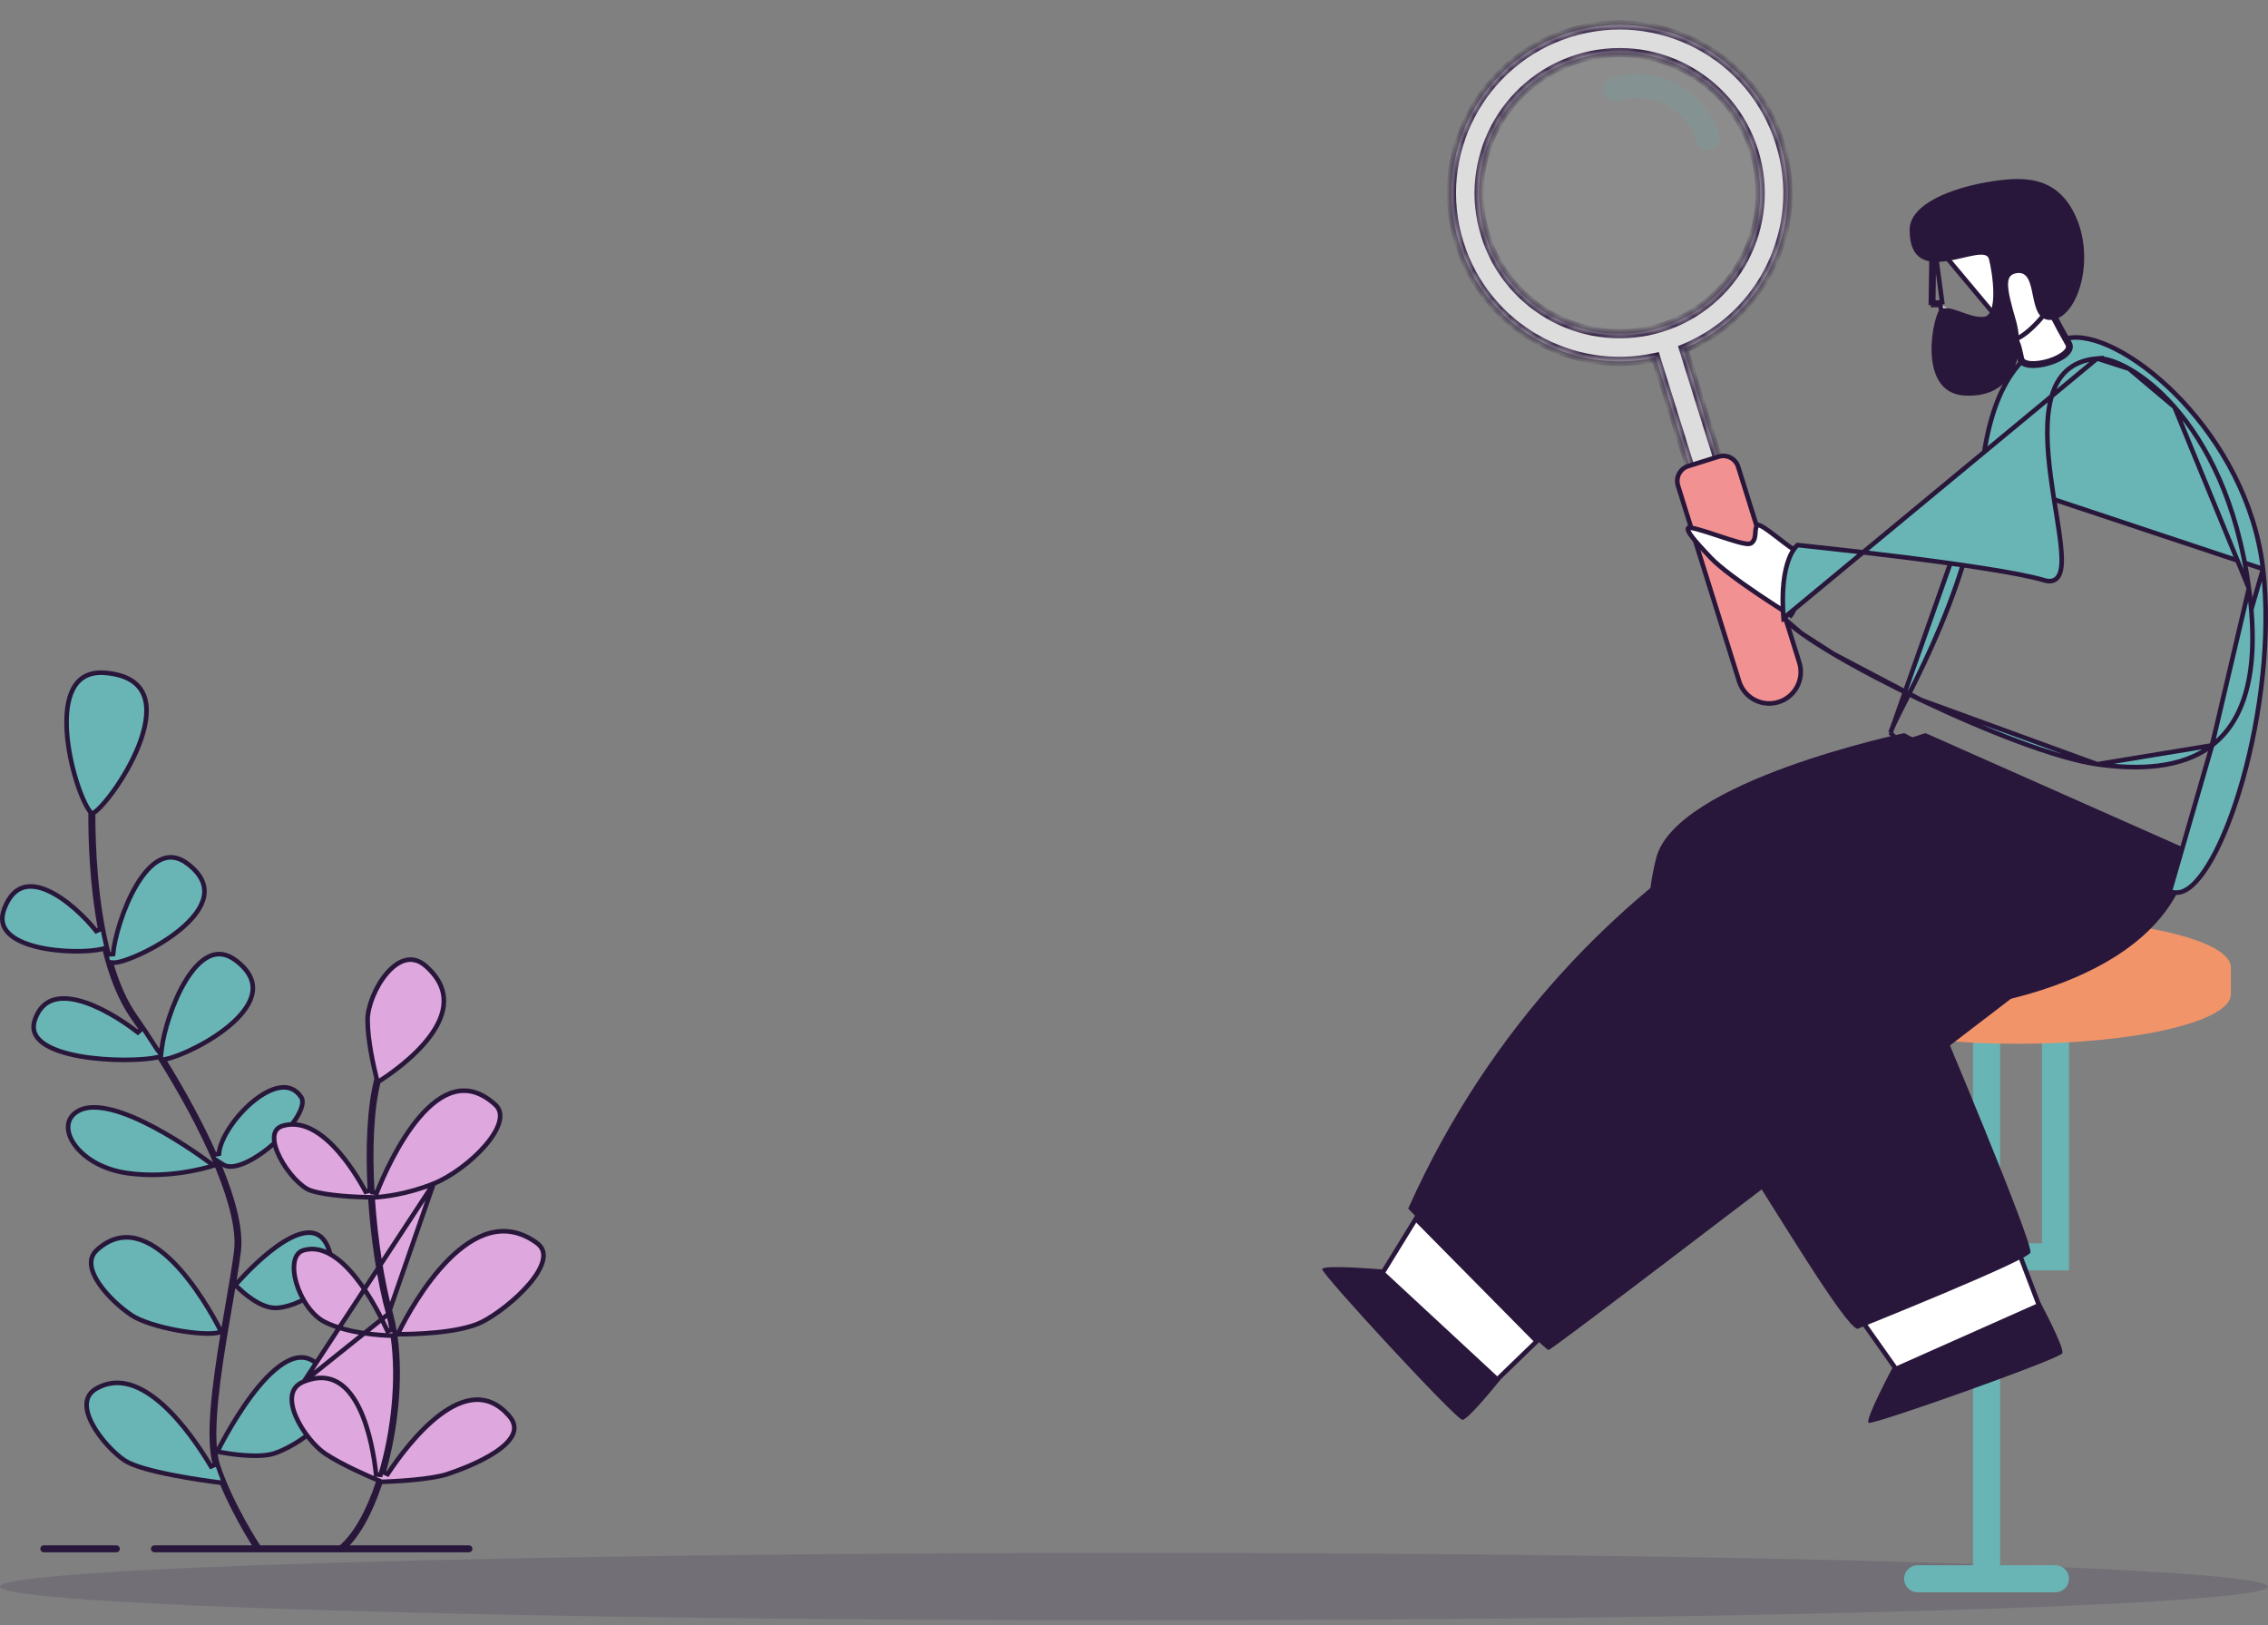 <svg width="247" height="177" viewBox="0 0 247 177" fill="none" xmlns="http://www.w3.org/2000/svg">
<rect x="0" y="0" width="247" height="177" fill="#808080" stroke="none"/>
<path opacity="0.2" d="M123.499 176.447C191.705 176.447 246.997 174.801 246.997 172.771C246.997 170.741 191.705 169.095 123.499 169.095C55.292 169.095 0 170.741 0 172.771C0 174.801 55.292 176.447 123.499 176.447Z" fill="#453157"/>
<path d="M11.435 103.513L11.374 103.268L11.129 103.332C10.488 103.5 9.371 103.606 8.076 103.587C6.785 103.569 5.337 103.427 4.038 103.111C2.732 102.792 1.609 102.305 0.934 101.619C0.6 101.28 0.378 100.896 0.291 100.46C0.204 100.023 0.249 99.515 0.479 98.921C1.002 97.569 1.724 96.897 2.516 96.646C3.319 96.393 4.255 96.552 5.241 96.996C7.216 97.884 9.252 99.848 10.481 101.386L10.922 101.183C9.985 96.256 9.856 91.232 9.872 88.54L9.873 88.448L9.814 88.378C9.607 88.129 9.357 87.694 9.093 87.107C8.831 86.526 8.563 85.81 8.314 85.012C7.816 83.415 7.403 81.499 7.283 79.678C7.162 77.849 7.339 76.153 7.987 74.966C8.308 74.378 8.742 73.919 9.312 73.624C9.882 73.33 10.607 73.191 11.525 73.274C13.963 73.496 15.181 74.457 15.676 75.735C16.183 77.045 15.965 78.763 15.345 80.553C14.727 82.335 13.728 84.141 12.738 85.597C12.243 86.324 11.753 86.961 11.317 87.46C10.877 87.965 10.505 88.315 10.246 88.484L10.133 88.558V88.693C10.133 91.929 10.349 98.353 11.822 103.938L12.312 103.896C12.464 102.169 13.41 98.814 14.893 96.339C15.637 95.1 16.494 94.116 17.424 93.649C17.883 93.418 18.358 93.315 18.848 93.367C19.339 93.419 19.863 93.628 20.419 94.048L20.419 94.048C21.242 94.672 21.749 95.299 22.018 95.91C22.286 96.518 22.325 97.126 22.189 97.728C21.913 98.947 20.919 100.155 19.61 101.233C18.309 102.305 16.733 103.22 15.359 103.86C14.673 104.179 14.041 104.429 13.523 104.594C12.994 104.763 12.614 104.834 12.418 104.824L12.061 104.804L12.166 105.147C12.789 107.186 13.598 109.08 14.664 110.602C15.413 111.672 16.243 112.914 17.105 114.266L17.12 114.289L17.139 114.308C17.149 114.317 17.155 114.324 17.159 114.328C17.163 114.332 17.165 114.334 17.166 114.336L17.54 114.803L17.609 114.209C17.823 112.384 18.788 109.105 20.26 106.723C20.998 105.53 21.842 104.595 22.753 104.16C23.204 103.945 23.67 103.854 24.151 103.911C24.633 103.969 25.147 104.177 25.691 104.589L25.691 104.589C27.223 105.749 27.667 106.922 27.505 108.028C27.339 109.162 26.527 110.297 25.384 111.339C24.247 112.375 22.814 113.29 21.472 113.986C20.127 114.684 18.892 115.152 18.154 115.308L17.807 115.382L17.993 115.684C19.898 118.783 21.859 122.32 23.369 125.724L23.847 125.639C23.896 124.863 24.32 123.849 24.999 122.809C25.674 121.776 26.582 120.745 27.561 119.94C28.545 119.132 29.578 118.569 30.502 118.435C30.96 118.368 31.385 118.408 31.766 118.569C32.146 118.729 32.498 119.016 32.801 119.471L32.801 119.471C32.935 119.671 32.978 119.948 32.908 120.31C32.839 120.673 32.662 121.096 32.391 121.558C31.85 122.48 30.962 123.506 29.942 124.423C28.922 125.339 27.787 126.132 26.759 126.596C26.245 126.828 25.768 126.973 25.352 127.016C24.936 127.059 24.599 126.997 24.343 126.837L23.683 126.422L23.979 127.143C25.428 130.682 26.278 133.942 25.984 136.291C25.871 137.176 25.711 138.224 25.524 139.361L25.459 139.754L25.459 139.753L25.379 140.231C25.276 140.846 25.166 141.48 25.053 142.128L25.053 142.129C24.599 144.767 24.098 147.68 23.751 150.412C23.404 153.14 23.209 155.706 23.371 157.644L23.402 158.017L23.401 158.017L23.403 158.029L23.443 158.511L23.468 158.463C23.531 158.865 23.611 159.244 23.721 159.576L23.721 159.576C25.181 163.948 28.09 168.378 28.226 168.58C28.264 168.637 28.25 168.715 28.192 168.755C28.166 168.772 28.142 168.778 28.121 168.778C28.077 168.778 28.04 168.758 28.018 168.725L28.016 168.722L28.016 168.722L28.016 168.721L28.016 168.721L28.014 168.718L28.009 168.71L27.988 168.678C27.97 168.651 27.945 168.612 27.912 168.561C27.847 168.46 27.753 168.313 27.636 168.125C27.402 167.75 27.075 167.213 26.7 166.56C25.95 165.253 25.008 163.482 24.221 161.602L24.165 161.469L24.022 161.451C23.137 161.34 20.995 161.052 18.832 160.63C17.75 160.418 16.666 160.174 15.733 159.903C14.794 159.629 14.032 159.334 13.575 159.03C12.478 158.299 10.931 156.716 10.069 155.1C9.638 154.291 9.394 153.503 9.438 152.825C9.481 152.167 9.796 151.59 10.546 151.173L10.547 151.173C12.946 149.84 15.434 150.916 17.679 152.915C19.914 154.904 21.817 157.736 22.983 159.686L23.437 159.486C23.016 158.075 22.986 155.927 23.183 153.419C23.38 150.919 23.797 148.097 24.25 145.356L24.315 144.961L24.315 144.961L24.376 144.592C24.518 143.738 24.663 142.898 24.804 142.085L24.805 142.085C25.181 139.901 25.537 137.827 25.735 136.257L25.735 136.256C26.017 133.998 25.205 130.819 23.777 127.297L23.795 127.311L23.434 126.463C21.909 122.885 19.77 118.968 17.431 115.236L17.336 115.085L17.163 115.126C15.667 115.473 11.875 115.588 8.663 115.009C7.056 114.719 5.631 114.261 4.715 113.598C4.26 113.269 3.944 112.898 3.785 112.485C3.627 112.076 3.612 111.602 3.803 111.042L3.803 111.042C4.196 109.889 4.85 109.246 5.648 108.944C6.458 108.637 7.454 108.669 8.546 108.945C10.73 109.498 13.184 111.001 15.015 112.417L15.376 112.079C15.072 111.63 14.768 111.184 14.46 110.747C13.086 108.792 12.118 106.24 11.435 103.513ZM34.451 155.42C33.003 156.854 31.02 157.883 29.922 158.25C29.045 158.543 27.796 158.562 26.598 158.473C25.41 158.385 24.309 158.193 23.748 158.084L23.671 158.069L23.842 157.738C24.611 156.247 26.699 152.424 29.08 149.973C30.277 148.74 31.503 147.903 32.635 147.822C33.723 147.744 34.825 148.364 35.801 150.315C36.752 152.218 35.901 153.985 34.451 155.42ZM23.271 126.923C21.991 127.32 18.101 128.348 13.846 127.742C11.265 127.373 9.34 126.187 8.298 124.883C7.246 123.566 7.138 122.217 7.964 121.389C8.699 120.654 9.817 120.458 11.188 120.657C12.555 120.856 14.119 121.441 15.677 122.194C18.79 123.698 21.812 125.841 23.055 126.762L23.271 126.923ZM25.802 140.095L25.633 139.926L25.956 139.569C26.856 138.574 28.914 136.429 30.977 135.176C32.013 134.546 33.008 134.168 33.839 134.231C34.247 134.262 34.617 134.4 34.941 134.672C35.267 134.946 35.559 135.367 35.79 135.984L35.79 135.984C36.172 137.001 36.136 137.899 35.845 138.677C35.552 139.461 34.993 140.14 34.305 140.7C32.919 141.826 31.066 142.424 30.001 142.424C29.19 142.424 28.329 142.037 27.562 141.537C26.8 141.04 26.161 140.453 25.802 140.095ZM23.907 144.666L24.094 145.027L23.932 145.076C23.52 145.199 22.844 145.238 22.005 145.194C21.173 145.15 20.208 145.028 19.233 144.845C17.269 144.478 15.314 143.876 14.327 143.218L14.327 143.218C13.216 142.478 11.705 141.147 10.77 139.753C10.303 139.055 9.994 138.362 9.935 137.733C9.877 137.118 10.055 136.557 10.588 136.083C12.026 134.805 13.46 134.536 14.834 134.867C16.225 135.202 17.582 136.16 18.82 137.391C21.295 139.853 23.211 143.317 23.907 144.666Z" fill="#69B5B5" stroke="#29173B" stroke-width="0.5"/>
<path d="M33.099 150.439L33.099 150.439C32.303 150.757 31.926 151.285 31.813 151.922C31.697 152.578 31.857 153.376 32.208 154.209C32.91 155.877 34.319 157.558 35.402 158.282C37.227 159.499 40.056 160.719 41.038 161.13L41.252 161.219L41.179 161.439C40.149 164.548 38.741 167.163 37.065 168.559L37.063 168.56C37.012 168.603 37.003 168.682 37.048 168.736L37.05 168.737C37.073 168.766 37.106 168.781 37.147 168.781C37.176 168.781 37.203 168.772 37.23 168.751C38.874 167.381 40.313 164.753 41.378 161.533L41.433 161.368L41.607 161.362C42.245 161.339 43.569 161.282 44.967 161.151C46.372 161.02 47.827 160.818 48.74 160.514C49.81 160.156 52.207 159.291 53.968 158.116C54.853 157.526 55.541 156.881 55.843 156.213C55.991 155.885 56.044 155.555 55.985 155.22C55.926 154.884 55.751 154.523 55.41 154.139L55.41 154.139C54.227 152.806 52.973 152.344 51.726 152.419C50.463 152.494 49.172 153.123 47.936 154.047C45.465 155.894 43.315 158.848 42.211 160.518L41.763 160.311C43.112 155.65 43.671 150.097 43.051 145.572L43.033 145.442L42.959 144.985C42.847 144.301 42.71 143.642 42.542 143.024C41.588 139.528 40.896 135.045 40.592 130.648L40.575 130.396L40.827 130.381C41.732 130.327 44.258 130.076 47.221 128.893L33.099 150.439ZM33.099 150.439C34.618 149.831 35.818 149.965 36.781 150.523C37.759 151.088 38.527 152.109 39.126 153.338C40.324 155.795 40.79 158.97 40.958 160.551L41.446 160.597C42.847 155.941 43.443 150.275 42.808 145.652L42.779 145.441L42.566 145.436C41.604 145.413 37.929 145.235 35.379 143.96C33.959 143.25 32.773 141.44 32.269 139.688C32.018 138.816 31.946 137.989 32.08 137.349C32.213 136.717 32.537 136.294 33.075 136.14C34.089 135.85 35.083 136.067 36.038 136.62C36.998 137.175 37.906 138.063 38.727 139.086C40.367 141.129 41.616 143.655 42.201 144.944L42.675 144.798C42.57 144.208 42.446 143.633 42.295 143.085M33.099 150.439L42.295 143.085M42.295 143.085C41.34 139.581 40.645 135.058 40.346 130.608L40.331 130.379L40.102 130.374C39.51 130.363 38.39 130.329 37.192 130.221C35.988 130.114 34.726 129.934 33.84 129.639C33.334 129.47 32.706 128.997 32.087 128.334C31.474 127.678 30.894 126.862 30.478 126.044C30.058 125.221 29.82 124.425 29.855 123.801C29.872 123.494 29.955 123.24 30.104 123.042C30.251 122.845 30.478 122.685 30.818 122.587L30.818 122.587C32.794 122.023 34.695 123.147 36.31 124.804C37.915 126.451 39.166 128.555 39.819 129.769L40.289 129.637C40.034 124.993 40.229 120.541 41.01 117.525L41.026 117.463L41.01 117.401C40.672 116.06 40.034 113.239 40.034 111.052C40.034 110.341 40.242 109.439 40.613 108.524C40.984 107.611 41.51 106.703 42.132 105.979C42.756 105.253 43.459 104.733 44.178 104.558C44.879 104.386 45.63 104.535 46.396 105.215C47.849 106.507 48.371 107.828 48.34 109.098C48.309 110.381 47.713 111.652 46.845 112.828C45.108 115.182 42.358 117.06 41.285 117.741L41.2 117.795L41.176 117.893C40.439 120.934 40.279 125.303 40.541 129.817L41.023 129.894C41.694 128.205 43.377 124.344 45.691 121.639C46.849 120.286 48.141 119.251 49.515 118.899C50.868 118.552 52.346 118.856 53.924 120.276C54.461 120.76 54.583 121.405 54.376 122.176C54.166 122.959 53.621 123.843 52.863 124.725C51.35 126.487 49.062 128.157 47.221 128.893L42.295 143.085ZM53.373 134.267C54.975 133.843 56.688 134.061 58.462 135.351C58.805 135.6 59.009 135.885 59.11 136.19C59.212 136.497 59.217 136.845 59.131 137.228C58.958 138.003 58.422 138.885 57.677 139.771C56.189 141.539 53.949 143.222 52.474 143.96C51.225 144.584 49.303 144.922 47.487 145.099C45.692 145.274 44.037 145.291 43.314 145.288L43.429 145.055C44.141 143.621 46.144 139.87 48.87 137.145C50.233 135.782 51.758 134.695 53.373 134.267Z" fill="#DEA8DE" stroke="#29173B" stroke-width="0.5"/>
<path d="M16.816 169.031H51.077C51.286 169.031 51.454 168.864 51.454 168.654C51.454 168.445 51.286 168.277 51.077 168.277H16.816C16.607 168.277 16.439 168.445 16.439 168.654C16.439 168.864 16.61 169.031 16.816 169.031Z" fill="#29173B"/>
<path d="M4.769 169.031H12.676C12.886 169.031 13.053 168.864 13.053 168.654C13.053 168.445 12.886 168.277 12.676 168.277H4.769C4.56 168.277 4.392 168.445 4.392 168.654C4.392 168.864 4.56 169.031 4.769 169.031Z" fill="#29173B"/>
<path d="M208.841 170.445H214.878V138.336V135.395V112.514H217.818V135.395H222.384V112.514H225.325V135.395V138.336H222.384H217.818V170.445H223.855C224.667 170.445 225.325 171.103 225.325 171.916C225.325 172.728 224.667 173.386 223.855 173.386H217.818H214.878H208.841C208.029 173.386 207.371 172.728 207.371 171.916C207.371 171.103 208.029 170.445 208.841 170.445Z" fill="#69B5B5"/>
<path d="M219.737 99.945C232.561 99.945 242.957 102.36 242.957 105.343V108.261C242.957 111.24 232.561 113.659 219.737 113.659C206.913 113.659 196.517 111.243 196.517 108.261V105.343C196.517 102.36 206.913 99.945 219.737 99.945Z" fill="#F29469"/>
<path opacity="0.1" d="M189.464 28.976C193.848 21.753 191.547 12.343 184.324 7.958C177.101 3.574 167.691 5.874 163.306 13.098C158.921 20.321 161.222 29.731 168.446 34.116C175.669 38.5 185.079 36.199 189.464 28.976Z" fill="white"/>
<path opacity="0.17" d="M186.012 16.344C185.461 16.344 184.948 15.99 184.774 15.435C184.229 13.694 183.042 12.269 181.427 11.424C179.811 10.576 177.964 10.411 176.222 10.956C175.539 11.169 174.81 10.789 174.597 10.105C174.384 9.421 174.765 8.693 175.449 8.48C177.851 7.729 180.401 7.961 182.629 9.128C184.858 10.295 186.499 12.262 187.25 14.664C187.463 15.348 187.083 16.077 186.399 16.29C186.27 16.325 186.141 16.344 186.012 16.344Z" fill="#69B5B5"/>
<mask id="path-10-inside-1_1211_17034" fill="white">
<path fill-rule="evenodd" clip-rule="evenodd" d="M158.91 26.495C155.892 16.838 161.274 6.564 170.931 3.549C180.585 0.535 190.858 5.916 193.877 15.57C196.735 24.715 192.061 34.412 183.356 37.976L187.528 51.327L184.484 52.278L180.312 38.926C171.127 40.95 161.765 35.639 158.91 26.495ZM161.786 25.595C164.305 33.663 172.885 38.158 180.953 35.64C189.021 33.118 193.515 24.538 190.997 16.473C188.479 8.406 179.898 3.911 171.831 6.429C163.763 8.947 159.268 17.528 161.786 25.595Z"/>
</mask>
<path fill-rule="evenodd" clip-rule="evenodd" d="M158.91 26.495C155.892 16.838 161.274 6.564 170.931 3.549C180.585 0.535 190.858 5.916 193.877 15.57C196.735 24.715 192.061 34.412 183.356 37.976L187.528 51.327L184.484 52.278L180.312 38.926C171.127 40.95 161.765 35.639 158.91 26.495ZM161.786 25.595C164.305 33.663 172.885 38.158 180.953 35.64C189.021 33.118 193.515 24.538 190.997 16.473C188.479 8.406 179.898 3.911 171.831 6.429C163.763 8.947 159.268 17.528 161.786 25.595Z" fill="#DDDDDD"/>
<path d="M170.931 3.549L171.08 4.027L171.08 4.027L170.931 3.549ZM158.91 26.495L159.387 26.346L159.387 26.346L158.91 26.495ZM193.877 15.57L194.354 15.421L194.354 15.421L193.877 15.57ZM183.356 37.976L183.167 37.513L182.742 37.687L182.879 38.125L183.356 37.976ZM187.528 51.327L187.677 51.804L188.154 51.655L188.005 51.178L187.528 51.327ZM184.484 52.278L184.006 52.427L184.155 52.904L184.633 52.755L184.484 52.278ZM180.312 38.926L180.79 38.777L180.653 38.339L180.205 38.438L180.312 38.926ZM180.953 35.64L181.102 36.117L181.102 36.117L180.953 35.64ZM161.786 25.595L161.309 25.744L161.786 25.595ZM190.997 16.473L190.52 16.622L190.52 16.622L190.997 16.473ZM171.831 6.429L171.98 6.906H171.98L171.831 6.429ZM170.782 3.072C160.861 6.169 155.332 16.723 158.433 26.644L159.387 26.346C156.452 16.952 161.686 6.959 171.08 4.027L170.782 3.072ZM194.354 15.421C191.253 5.504 180.7 -0.025 170.782 3.072L171.08 4.027C180.471 1.094 190.464 6.329 193.399 15.72L194.354 15.421ZM183.546 38.438C192.488 34.778 197.29 24.816 194.354 15.421L193.399 15.72C196.179 24.614 191.633 34.047 183.167 37.513L183.546 38.438ZM188.005 51.178L183.834 37.827L182.879 38.125L187.05 51.476L188.005 51.178ZM184.633 52.755L187.677 51.804L187.378 50.85L184.335 51.801L184.633 52.755ZM179.835 39.075L184.006 52.427L184.961 52.129L180.79 38.777L179.835 39.075ZM158.433 26.644C161.366 36.038 170.984 41.494 180.42 39.415L180.205 38.438C171.271 40.407 162.164 35.24 159.387 26.346L158.433 26.644ZM180.804 35.162C173 37.598 164.7 33.25 162.264 25.446L161.309 25.744C163.91 34.076 172.771 38.718 181.102 36.117L180.804 35.162ZM190.52 16.622C192.956 24.423 188.608 32.723 180.804 35.162L181.102 36.117C189.433 33.513 194.075 24.652 191.474 16.324L190.52 16.622ZM171.98 6.906C179.784 4.47 188.084 8.818 190.52 16.622L191.474 16.324C188.874 7.993 180.013 3.351 171.682 5.952L171.98 6.906ZM162.264 25.446C159.828 17.642 164.176 9.342 171.98 6.906L171.682 5.952C163.35 8.552 158.709 17.413 161.309 25.744L162.264 25.446Z" fill="#29173B" mask="url(#path-10-inside-1_1211_17034)"/>
<path d="M189.401 74.192L189.401 74.192L182.746 52.887L182.746 52.887C182.464 51.987 182.965 51.031 183.864 50.753L183.864 50.753L183.865 50.753L187.167 49.721C188.067 49.44 189.023 49.941 189.301 50.84L189.301 50.84L195.956 72.145C195.956 72.145 195.956 72.145 195.956 72.145C196.521 73.954 195.512 75.881 193.702 76.446C191.893 77.011 189.966 76.001 189.401 74.192Z" fill="#F29191" stroke="#29173B" stroke-width="0.5"/>
<path d="M191.44 57.152C191.442 57.152 191.444 57.152 191.447 57.152C191.473 57.153 191.518 57.16 191.586 57.185C191.723 57.233 191.905 57.331 192.127 57.472C192.567 57.753 193.111 58.172 193.676 58.607C194.234 59.038 194.813 59.484 195.308 59.803C195.556 59.962 195.792 60.096 196.001 60.181C196.169 60.249 196.361 60.303 196.539 60.276C196.541 60.279 196.542 60.284 196.543 60.288C196.578 60.412 196.596 60.63 196.588 60.934C196.571 61.533 196.456 62.376 196.28 63.259C196.105 64.14 195.87 65.048 195.617 65.775C195.491 66.138 195.361 66.45 195.236 66.689C195.158 66.835 195.089 66.941 195.03 67.014C194.991 66.99 194.946 66.961 194.894 66.929C194.703 66.809 194.428 66.636 194.091 66.421C193.417 65.992 192.497 65.396 191.513 64.733C189.536 63.399 187.329 61.811 186.316 60.741C185.278 59.644 184.557 58.863 184.158 58.301C183.957 58.018 183.858 57.817 183.829 57.677C183.816 57.611 183.82 57.569 183.828 57.542C183.835 57.52 183.848 57.496 183.874 57.47C183.88 57.468 183.89 57.467 183.905 57.465C183.953 57.461 184.023 57.462 184.119 57.473C184.311 57.496 184.569 57.552 184.879 57.635C185.496 57.799 186.279 58.058 187.073 58.322L187.122 58.338C187.895 58.595 188.675 58.854 189.3 59.024C189.618 59.11 189.905 59.176 190.135 59.206C190.249 59.221 190.358 59.227 190.455 59.221C190.544 59.214 190.66 59.194 190.754 59.121C190.952 58.968 191.048 58.763 191.099 58.561C191.145 58.38 191.159 58.182 191.17 58.009C191.171 57.995 191.172 57.982 191.173 57.969C191.201 57.576 191.239 57.314 191.44 57.152Z" fill="white" stroke="#29173B" stroke-width="0.5"/>
<path d="M150.273 139.092L154.19 132.722L167.364 146.055L162.685 150.581L150.273 139.092Z" fill="white" stroke="#29173B" stroke-width="0.5"/>
<path d="M163.428 150.209C163.428 150.209 159.919 154.604 159.262 154.611C158.601 154.617 143.897 138.708 143.994 138.195C144.09 137.682 150.51 138.234 150.51 138.234L163.428 150.209Z" fill="#29173B"/>
<path d="M153.361 131.607C153.361 131.607 168.087 147.001 168.655 147.001C169.222 147.001 239.497 93.049 239.497 93.049L209.709 79.835C209.709 79.832 171.882 90.231 153.361 131.607Z" fill="#29173B"/>
<path d="M206.799 149.514L202.484 143.406L219.929 136.547L222.247 142.626L206.799 149.514Z" fill="white" stroke="#29173B" stroke-width="0.5"/>
<path d="M207.391 79.831C207.391 79.831 182.52 85.019 180.366 93.442C178.212 101.864 180.169 111.067 187.025 121.837C193.88 132.607 200.851 144.325 202.286 144.705C202.286 144.705 220.701 137.327 221.117 136.408C221.533 135.489 210.805 110.138 210.805 110.138C210.805 110.138 232.671 108.684 237.769 95.796L207.391 79.831Z" fill="#29173B"/>
<path d="M246.458 61.958L246.458 61.958C245.607 54.613 241.889 48.177 237.627 43.64C235.496 41.373 233.235 39.586 231.138 38.399C229.033 37.209 227.122 36.639 225.682 36.763C222.742 37.015 220.485 38.514 218.852 41.068C217.212 43.633 216.202 47.263 215.791 51.756L246.458 61.958ZM246.458 61.958C247.315 69.327 246.196 77.96 244.262 84.855C243.295 88.302 242.127 91.303 240.907 93.488C240.297 94.581 239.678 95.462 239.072 96.091C238.462 96.724 237.884 97.082 237.359 97.171C237.098 97.216 236.743 97.203 236.292 97.125M246.458 61.958L236.292 97.125M236.292 97.125C235.845 97.048 235.319 96.91 234.724 96.717M236.292 97.125L234.724 96.717M234.724 96.717C233.535 96.332 232.091 95.734 230.486 94.985M234.724 96.717L230.486 94.985M230.486 94.985C227.276 93.487 223.445 91.396 219.766 89.231M230.486 94.985L219.766 89.231M219.766 89.231C216.088 87.066 212.568 84.83 209.984 83.046M219.766 89.231L209.984 83.046M209.984 83.046C208.691 82.153 207.636 81.376 206.914 80.778M209.984 83.046L206.914 80.778M206.914 80.778C206.552 80.479 206.28 80.23 206.103 80.038M206.914 80.778L206.103 80.038M206.103 80.038C206.015 79.941 205.957 79.866 205.925 79.811M206.103 80.038L205.925 79.811M205.925 79.811C205.914 79.793 205.907 79.78 205.904 79.772M205.925 79.811L205.904 79.772M205.904 79.772C205.919 79.697 205.957 79.58 206.024 79.412C206.097 79.229 206.198 79.003 206.326 78.734C206.571 78.218 206.905 77.558 207.304 76.769L207.357 76.663C208.202 74.993 209.32 72.777 210.468 70.198C212.762 65.041 215.184 58.414 215.791 51.756L205.904 79.772Z" fill="#69B5B5" stroke="#29173B" stroke-width="0.5"/>
<path d="M231.862 40.155C230.354 39.299 229.119 38.976 228.394 39.039L231.862 40.155ZM231.862 40.155C233.359 41.004 235.096 42.363 236.817 44.326M231.862 40.155L236.817 44.326M236.817 44.326C240.259 48.25 243.639 54.584 244.921 64.071M236.817 44.326L244.921 64.071M244.921 64.071C246.204 73.567 244.212 78.618 240.901 81.166M244.921 64.071L240.901 81.166M240.901 81.166C237.571 83.729 232.818 83.835 228.407 83.221M240.901 81.166L228.407 83.221M228.407 83.221C224.025 82.611 216.28 79.589 209.201 76.216M228.407 83.221L209.201 76.216M209.201 76.216C205.666 74.533 202.309 72.766 199.633 71.179M209.201 76.216L199.633 71.179M199.633 71.179C198.295 70.385 197.13 69.637 196.199 68.968M199.633 71.179L196.199 68.968M196.199 68.968C195.303 68.324 194.637 67.761 194.243 67.308M196.199 68.968L194.243 67.308M194.243 67.308C194.239 67.263 194.233 67.201 194.226 67.121C194.212 66.952 194.194 66.707 194.179 66.405C194.151 65.802 194.137 64.976 194.196 64.084C194.256 63.191 194.388 62.24 194.647 61.383C194.894 60.566 195.252 59.854 195.755 59.355L195.883 59.368C196.041 59.385 196.275 59.409 196.574 59.441C197.171 59.504 198.031 59.595 199.081 59.711C201.18 59.942 204.038 60.267 207.069 60.645C213.142 61.401 219.88 62.363 222.645 63.191C223.025 63.305 223.367 63.318 223.66 63.199C223.957 63.078 224.159 62.838 224.291 62.537C224.546 61.955 224.573 61.062 224.494 60.012C224.415 58.948 224.223 57.668 224.002 56.281C223.964 56.043 223.925 55.802 223.886 55.558C223.696 54.375 223.496 53.125 223.33 51.861C222.93 48.804 222.743 45.704 223.392 43.311C223.716 42.119 224.243 41.118 225.042 40.384C225.838 39.651 226.923 39.167 228.394 39.039L194.243 67.308Z" fill="#69B5B5" stroke="#29173B" stroke-width="0.5"/>
<path d="M222.194 141.8C222.194 141.8 224.851 146.753 224.6 147.362C224.348 147.971 203.931 155.227 203.499 154.936C203.066 154.646 206.097 148.961 206.097 148.961L222.194 141.8Z" fill="#29173B"/>
<path d="M219.121 36.907C219.531 37.095 219.75 38.166 219.878 38.792C219.906 38.929 219.93 39.045 219.95 39.125C220.382 40.831 226.357 39.106 225.39 37.358C225.27 37.143 225.143 36.917 225.013 36.686C224.143 35.137 223.138 33.349 223.39 32.799C224.403 30.603 224.69 25.147 219.199 23.325C214.823 21.874 210.434 24.077 210.386 26.408M219.121 36.907L219.226 36.68C219.226 36.68 219.226 36.68 219.226 36.68M219.121 36.907C218.891 36.801 218.349 37.045 217.717 37.328C217.196 37.562 216.614 37.824 216.097 37.939C212.114 38.829 211.299 33.189 211.299 33.189M219.121 36.907L219.225 36.68C219.226 36.68 219.226 36.68 219.226 36.68M219.226 36.68C219.432 36.775 219.572 36.981 219.669 37.175C219.772 37.38 219.855 37.627 219.922 37.868C219.989 38.111 220.044 38.36 220.088 38.572C220.101 38.635 220.113 38.694 220.124 38.749C220.152 38.883 220.173 38.99 220.192 39.064L220.192 39.064C220.257 39.32 220.549 39.516 221.139 39.566C221.704 39.613 222.428 39.51 223.121 39.298C223.816 39.085 224.449 38.773 224.843 38.424C225.04 38.25 225.162 38.081 225.215 37.926C225.264 37.78 225.257 37.635 225.171 37.48L225.171 37.48C225.053 37.267 224.928 37.043 224.798 36.814C224.427 36.153 224.027 35.442 223.712 34.804C223.5 34.373 223.32 33.965 223.213 33.619C223.159 33.446 223.12 33.281 223.106 33.131C223.093 32.985 223.101 32.83 223.163 32.695L223.163 32.694C223.647 31.646 223.964 29.792 223.492 27.985C223.023 26.195 221.78 24.445 219.12 23.563M219.226 36.68L210.636 26.413M219.12 23.563L219.199 23.325L219.12 23.563C219.12 23.563 219.12 23.563 219.12 23.563ZM219.12 23.563C216.991 22.857 214.86 23.041 213.263 23.68C212.464 24 211.806 24.431 211.349 24.911C210.892 25.392 210.647 25.91 210.636 26.413L210.636 26.412L210.386 26.408M210.386 26.408L210.636 26.413M210.386 26.408L210.287 32.971L210.537 32.963M210.636 26.413L210.537 32.963M210.636 26.413L211.546 33.153M210.537 32.963L210.533 33.213L211.299 33.189M210.537 32.963L211.291 32.939L211.514 32.932L211.546 33.153M211.299 33.189C211.546 33.153 211.546 33.153 211.546 33.153M211.299 33.189L211.546 33.153L211.546 33.153" fill="white" stroke="#29173B" stroke-width="0.5"/>
<path d="M225.171 37.479L225.171 37.479C225.257 37.635 225.264 37.78 225.215 37.926C225.162 38.081 225.04 38.25 224.843 38.424C224.449 38.772 223.817 39.085 223.122 39.297C222.429 39.509 221.705 39.612 221.141 39.564C220.551 39.514 220.26 39.318 220.196 39.061L220.196 39.061C220.177 38.986 220.155 38.88 220.127 38.745C220.116 38.691 220.104 38.632 220.091 38.569C220.047 38.356 219.992 38.108 219.925 37.865C219.858 37.623 219.775 37.377 219.672 37.172C219.634 37.095 219.588 37.016 219.535 36.943C219.938 36.765 220.332 36.507 220.703 36.213C221.233 35.793 221.732 35.288 222.159 34.805C222.579 34.329 222.934 33.871 223.185 33.527C223.194 33.558 223.203 33.588 223.213 33.619C223.32 33.965 223.5 34.373 223.712 34.803C224.028 35.442 224.427 36.153 224.799 36.813C224.928 37.043 225.053 37.267 225.171 37.479Z" fill="white" stroke="#29173B" stroke-width="0.5"/>
<path d="M219.599 29.748C222.165 29.31 220.569 35.027 223.397 34.837C226.225 34.647 228.195 28.465 226.118 23.699C224.042 18.933 220.098 19.198 216.335 19.849C212.576 20.501 207.965 22.2 207.968 25.044C207.974 31.886 216.074 26.147 216.609 28.204C217.022 29.797 217.661 34.398 216.01 34.505C214.359 34.611 212.679 33.25 211.376 33.599C210.625 33.798 208.561 42.776 213.959 43.075C219.299 43.372 220.65 38.658 219.524 34.811C218.454 31.151 218.347 29.961 219.599 29.748Z" fill="#29173B"/>
</svg>
